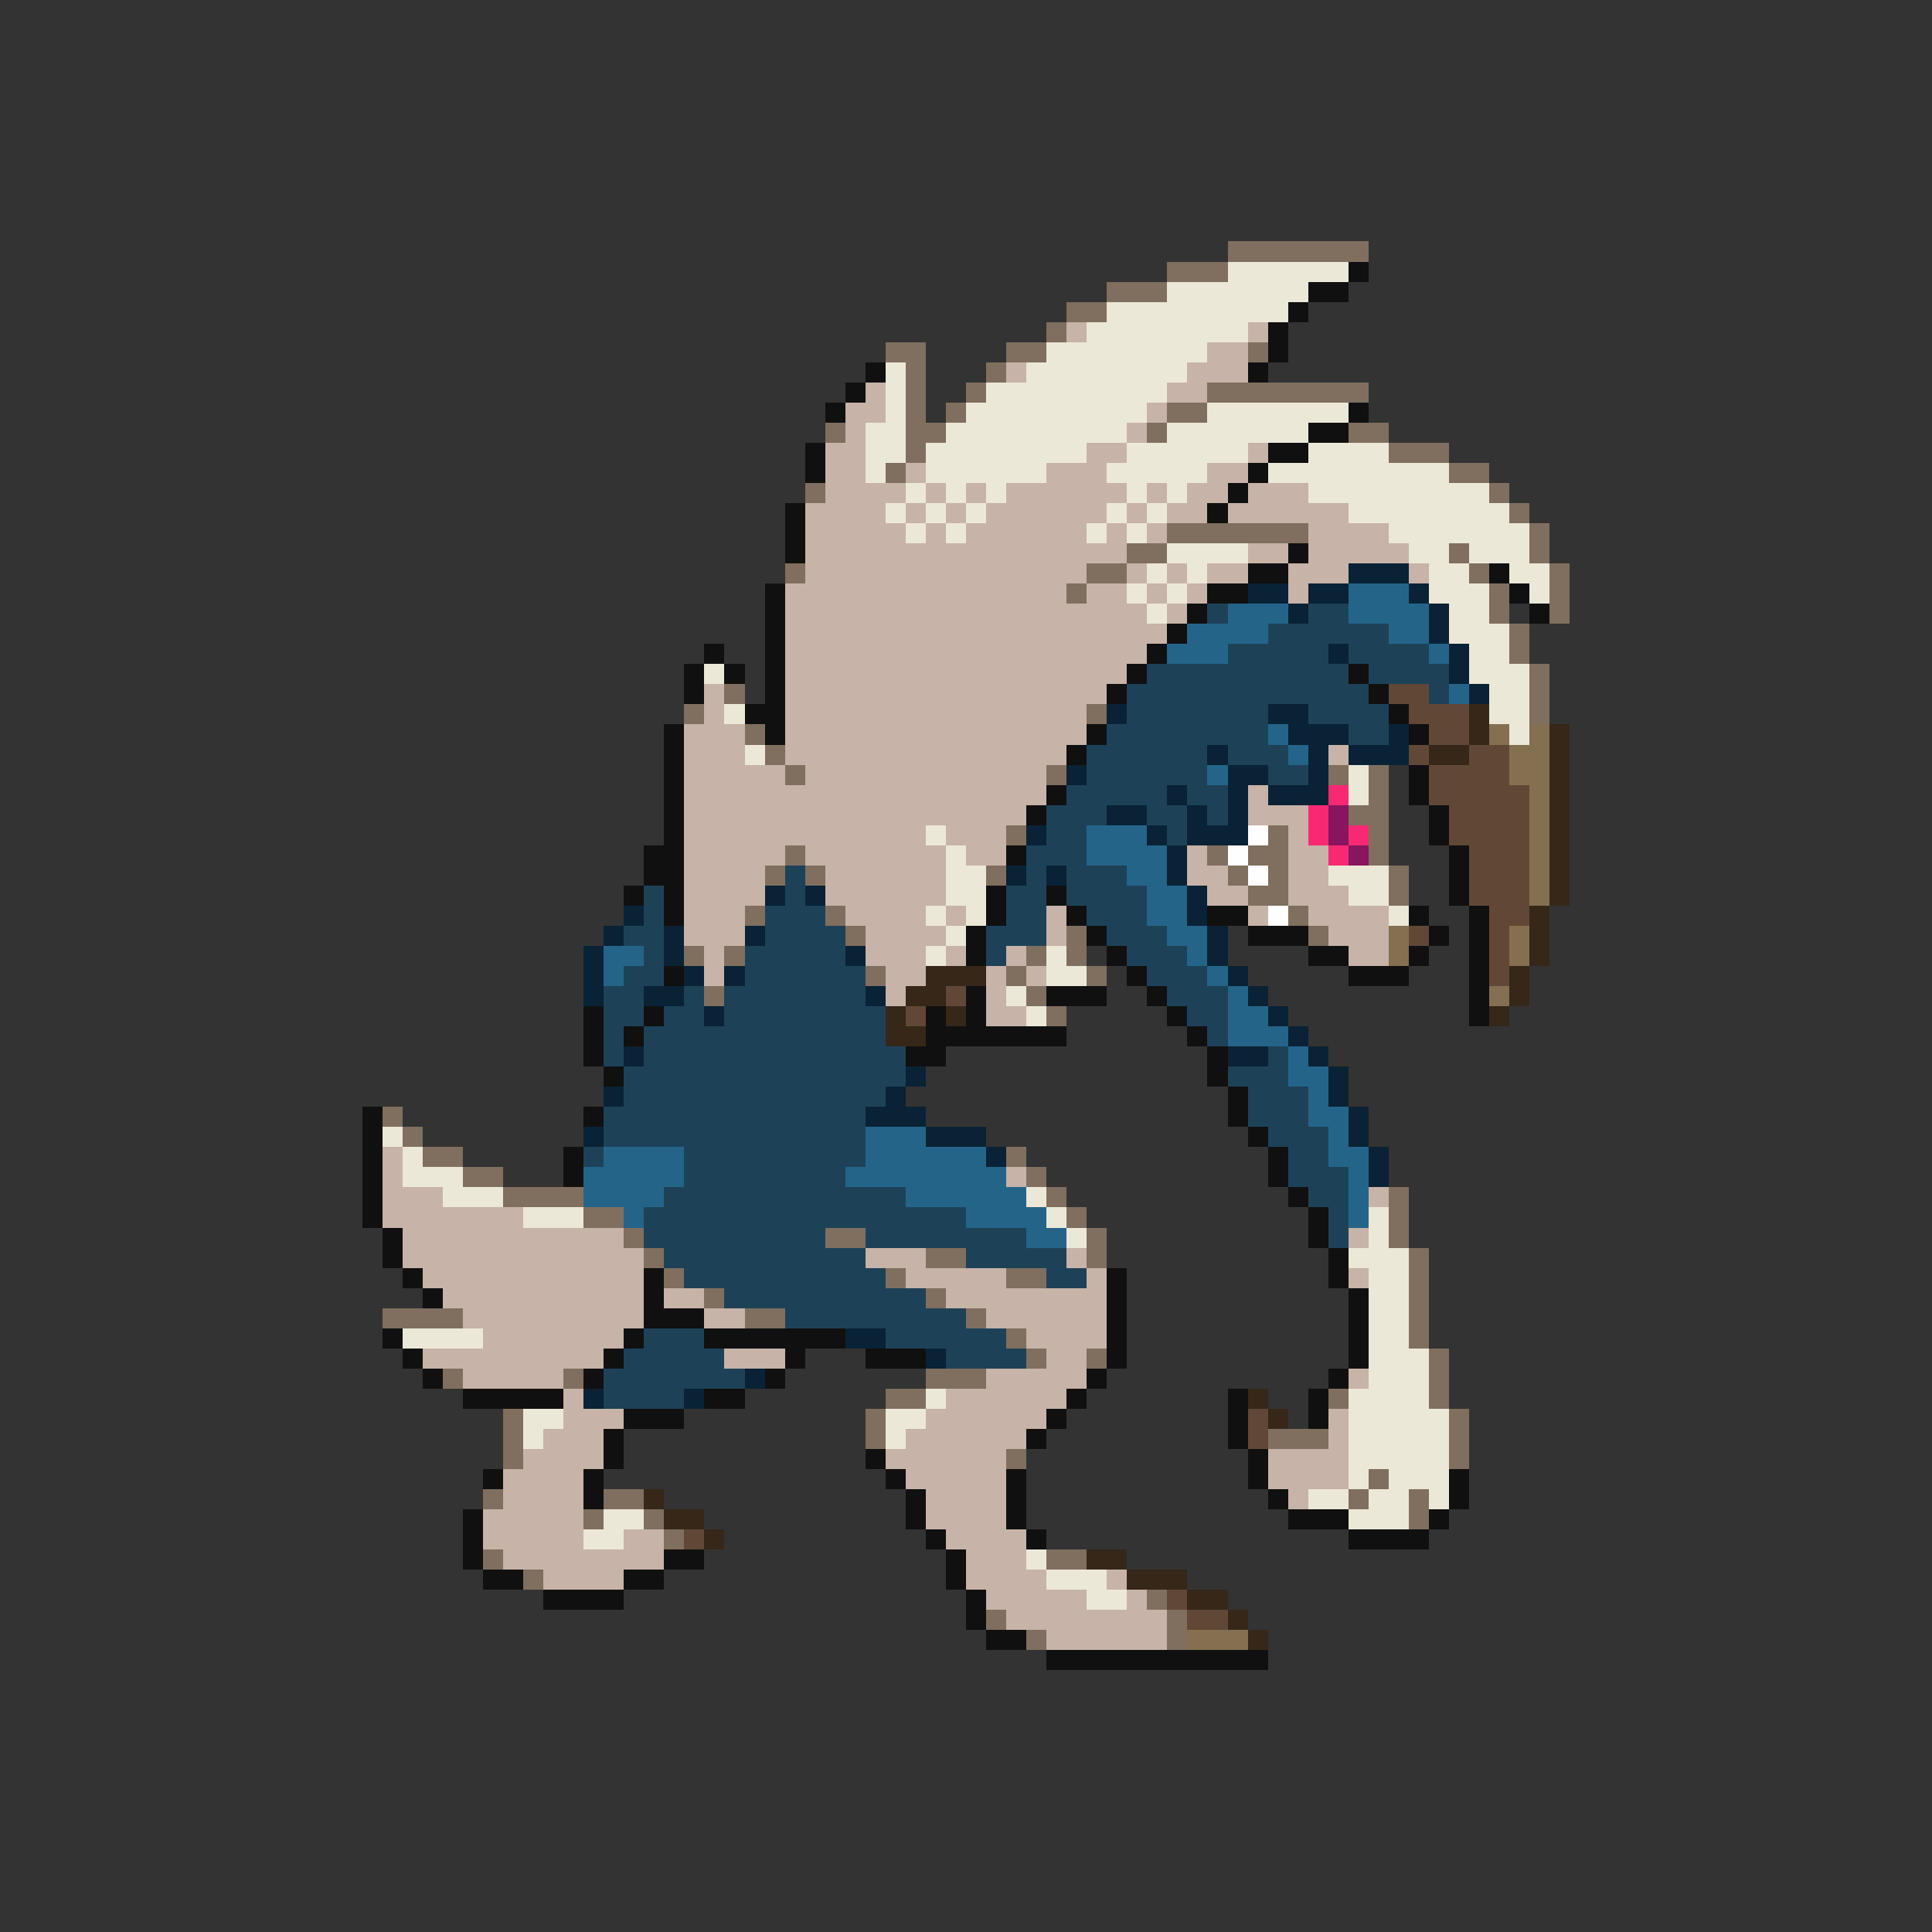 <svg xmlns="http://www.w3.org/2000/svg" viewBox="0 -0.5 96 96" shape-rendering="crispEdges">
<rect x="0" y="-0.5" width="96" height="96" fill="#333333" stroke="none"/>
<path stroke="#806f5e" d="M61 12h7M58 13h3M55 14h3M53 15h2M52 16h1M44 17h2M50 17h2M62 17h1M45 18h1M49 18h1M45 19h1M48 19h1M60 19h8M45 20h1M47 20h1M58 20h2M41 21h1M45 21h2M57 21h1M67 21h2M45 22h1M69 22h3M44 23h1M72 23h2M40 24h1M74 24h1M75 25h1M58 26h7M76 26h1M56 27h2M72 27h1M76 27h1M39 28h1M54 28h2M73 28h1M77 28h1M53 29h1M74 29h1M77 29h1M74 30h1M77 30h1M75 31h1M75 32h1M76 33h1M36 34h1M76 34h1M34 35h1M54 35h1M76 35h1M37 36h1M38 37h1M39 38h1M52 38h1M66 38h1M68 38h1M68 39h1M67 40h2M50 41h1M63 41h1M68 41h1M39 42h1M60 42h1M62 42h2M68 42h1M38 43h1M40 43h1M49 43h1M61 43h1M63 43h1M69 43h1M62 44h2M69 44h1M37 45h1M41 45h1M64 45h1M42 46h1M53 46h1M65 46h1M34 47h1M36 47h1M51 47h1M53 47h1M43 48h1M50 48h1M54 48h1M35 49h1M51 49h1M52 50h1M19 55h1M20 56h1M21 57h2M50 57h1M23 58h2M51 58h1M25 59h4M52 59h1M69 59h1M29 60h2M53 60h1M69 60h1M31 61h1M41 61h2M54 61h1M69 61h1M32 62h1M46 62h2M54 62h1M70 62h1M33 63h1M44 63h1M50 63h2M70 63h1M35 64h1M46 64h1M70 64h1M19 65h4M37 65h2M48 65h1M70 65h1M50 66h1M70 66h1M51 67h1M54 67h1M71 67h1M22 68h1M28 68h1M46 68h3M71 68h1M44 69h2M66 69h1M71 69h1M25 70h1M43 70h1M72 70h1M25 71h1M43 71h1M63 71h3M72 71h1M25 72h1M50 72h1M72 72h1M68 73h1M24 74h1M30 74h2M67 74h1M70 74h1M29 75h1M32 75h1M70 75h1M33 76h1M24 77h1M52 77h2M26 78h1M57 79h1M49 80h1M58 80h1M51 81h1M58 81h1" />
<path stroke="#ece8d7" d="M61 13h6M58 14h7M55 15h9M54 16h8M52 17h8M44 18h1M51 18h8M44 19h1M49 19h9M44 20h1M48 20h9M60 20h7M43 21h2M47 21h9M58 21h7M43 22h2M46 22h8M56 22h6M65 22h4M43 23h1M46 23h6M55 23h5M63 23h9M45 24h1M47 24h1M49 24h1M56 24h1M58 24h1M65 24h9M44 25h1M46 25h1M48 25h1M55 25h1M57 25h1M67 25h8M45 26h1M47 26h1M54 26h1M56 26h1M69 26h7M58 27h4M70 27h2M73 27h3M57 28h1M59 28h1M71 28h2M75 28h2M56 29h1M58 29h1M71 29h3M76 29h1M57 30h1M72 30h2M72 31h3M73 32h2M35 33h1M73 33h3M74 34h2M36 35h1M74 35h2M75 36h1M37 37h1M67 38h1M67 39h1M46 41h1M47 42h1M47 43h2M66 43h3M47 44h2M67 44h2M46 45h1M48 45h1M69 45h1M47 46h1M46 47h1M52 47h1M52 48h2M50 49h1M51 50h1M19 56h1M20 57h1M20 58h3M22 59h3M51 59h1M26 60h3M52 60h1M68 60h1M53 61h1M68 61h1M67 62h3M68 63h2M68 64h2M68 65h2M20 66h4M68 66h2M68 67h3M68 68h3M46 69h1M67 69h4M26 70h2M44 70h2M67 70h5M26 71h1M44 71h1M67 71h5M67 72h5M67 73h1M69 73h3M65 74h2M68 74h2M71 74h1M30 75h2M67 75h3M29 76h2M51 77h1M52 78h3M54 79h2" />
<path stroke="#101010" d="M67 13h1M65 14h2M64 15h1M63 16h1M63 17h1M43 18h1M62 18h1M42 19h1M41 20h1M67 20h1M65 21h2M40 22h1M63 22h2M40 23h1M62 23h1M61 24h1M39 25h1M60 25h1M39 26h1M39 27h1M64 27h1M62 28h2M74 28h1M38 29h1M60 29h2M75 29h1M38 30h1M59 30h1M76 30h1M38 31h1M58 31h1M35 32h1M38 32h1M57 32h1M34 33h1M36 33h1M38 33h1M56 33h1M67 33h1M34 34h1M38 34h1M55 34h1M68 34h1M37 35h2M69 35h1M33 36h1M38 36h1M54 36h1M70 36h1M33 37h1M53 37h1M33 38h1M70 38h1M33 39h1M52 39h1M70 39h1M33 40h1M51 40h1M71 40h1M33 41h1M71 41h1M32 42h2M50 42h1M72 42h1M32 43h2M72 43h1M31 44h1M33 44h1M49 44h1M52 44h1M72 44h1M33 45h1M49 45h1M53 45h1M60 45h2M70 45h1M73 45h1M48 46h1M54 46h1M62 46h3M71 46h1M73 46h1M48 47h1M55 47h1M65 47h2M70 47h1M73 47h1M33 48h1M56 48h1M67 48h3M73 48h1M48 49h1M52 49h3M57 49h1M73 49h1M29 50h1M32 50h1M46 50h1M48 50h1M58 50h1M73 50h1M29 51h1M31 51h1M46 51h7M59 51h1M29 52h1M45 52h2M60 52h1M30 53h1M60 53h1M61 54h1M18 55h1M29 55h1M61 55h1M18 56h1M62 56h1M18 57h1M28 57h1M63 57h1M18 58h1M28 58h1M63 58h1M18 59h1M64 59h1M18 60h1M65 60h1M19 61h1M65 61h1M19 62h1M66 62h1M20 63h1M32 63h1M55 63h1M66 63h1M21 64h1M32 64h1M55 64h1M67 64h1M32 65h3M55 65h1M67 65h1M19 66h1M31 66h1M35 66h7M55 66h1M67 66h1M20 67h1M30 67h1M39 67h1M43 67h3M55 67h1M67 67h1M21 68h1M29 68h1M38 68h1M54 68h1M66 68h1M23 69h5M35 69h2M53 69h1M61 69h1M65 69h1M31 70h3M52 70h1M61 70h1M65 70h1M30 71h1M51 71h1M61 71h1M30 72h1M43 72h1M62 72h1M24 73h1M29 73h1M44 73h1M50 73h1M62 73h1M72 73h1M29 74h1M45 74h1M50 74h1M63 74h1M72 74h1M23 75h1M45 75h1M50 75h1M64 75h3M71 75h1M23 76h1M46 76h1M51 76h1M67 76h4M23 77h1M33 77h2M47 77h1M24 78h2M31 78h2M47 78h1M27 79h4M48 79h1M48 80h1M49 81h2M52 82h11" />
<path stroke="#c7b3a7" d="M53 16h1M62 16h1M60 17h2M50 18h1M59 18h3M43 19h1M58 19h2M42 20h2M57 20h1M42 21h1M56 21h1M41 22h2M54 22h2M62 22h1M41 23h2M45 23h1M52 23h3M60 23h2M41 24h4M46 24h1M48 24h1M50 24h6M57 24h1M59 24h2M62 24h3M40 25h4M45 25h1M47 25h1M49 25h6M56 25h1M58 25h2M61 25h6M40 26h5M46 26h1M48 26h6M55 26h1M57 26h1M65 26h4M40 27h16M62 27h2M65 27h5M40 28h14M56 28h1M58 28h1M60 28h2M64 28h3M70 28h1M39 29h14M54 29h2M57 29h1M59 29h1M64 29h1M39 30h18M58 30h1M39 31h19M39 32h18M39 33h17M35 34h1M39 34h16M35 35h1M39 35h15M34 36h3M39 36h15M34 37h3M39 37h14M66 37h1M34 38h5M40 38h12M34 39h18M62 39h1M34 40h17M62 40h3M34 41h12M47 41h3M64 41h1M34 42h5M40 42h7M48 42h2M59 42h1M64 42h2M34 43h4M41 43h6M59 43h2M64 43h2M34 44h4M41 44h6M60 44h2M64 44h3M34 45h3M42 45h4M47 45h1M52 45h1M62 45h1M65 45h4M34 46h3M43 46h4M52 46h1M66 46h3M35 47h1M43 47h3M47 47h1M50 47h1M67 47h2M35 48h1M44 48h2M49 48h1M51 48h1M44 49h1M49 49h1M49 50h2M19 57h1M19 58h1M50 58h1M19 59h3M68 59h1M19 60h7M20 61h11M67 61h1M20 62h12M43 62h3M53 62h1M21 63h11M45 63h5M54 63h1M67 63h1M22 64h10M33 64h2M47 64h8M23 65h9M35 65h2M49 65h6M24 66h7M51 66h4M21 67h9M36 67h3M52 67h2M23 68h5M49 68h5M67 68h1M28 69h1M47 69h6M28 70h3M46 70h6M66 70h1M27 71h3M45 71h6M66 71h1M26 72h4M44 72h6M63 72h4M25 73h4M45 73h5M63 73h4M25 74h4M46 74h4M64 74h1M24 75h5M46 75h4M24 76h5M31 76h2M47 76h4M25 77h8M48 77h3M27 78h4M48 78h4M55 78h1M49 79h5M56 79h1M50 80h8M52 81h6" />
<path stroke="#092235" d="M67 28h3M62 29h2M65 29h2M70 29h1M64 30h1M71 30h1M71 31h1M66 32h1M72 32h1M72 33h1M73 34h1M55 35h1M63 35h2M64 36h3M69 36h1M60 37h1M65 37h1M67 37h3M53 38h1M61 38h2M65 38h1M58 39h1M61 39h1M63 39h3M55 40h2M59 40h1M61 40h1M51 41h1M57 41h1M59 41h3M58 42h1M50 43h1M52 43h1M58 43h1M38 44h1M40 44h1M59 44h1M31 45h1M59 45h1M30 46h1M33 46h1M37 46h1M60 46h1M29 47h1M33 47h1M42 47h1M60 47h1M29 48h1M34 48h1M36 48h1M61 48h1M29 49h1M32 49h2M43 49h1M62 49h1M35 50h1M63 50h1M64 51h1M31 52h1M61 52h2M65 52h1M45 53h1M66 53h1M30 54h1M44 54h1M66 54h1M43 55h3M67 55h1M29 56h1M46 56h3M67 56h1M49 57h1M68 57h1M68 58h1M42 66h2M46 67h1M37 68h1M29 69h1M34 69h1" />
<path stroke="#256489" d="M67 29h3M61 30h3M67 30h4M59 31h4M69 31h2M58 32h3M71 32h1M72 34h1M63 36h1M64 37h1M60 38h1M54 41h3M54 42h4M56 43h2M57 44h2M57 45h2M58 46h2M30 47h2M59 47h1M30 48h1M60 48h1M61 49h1M61 50h2M61 51h3M64 52h1M64 53h2M65 54h1M65 55h2M43 56h3M66 56h1M30 57h4M43 57h6M66 57h2M29 58h5M42 58h8M67 58h1M29 59h4M45 59h6M67 59h1M31 60h1M48 60h4M67 60h1M51 61h2" />
<path stroke="#1d4258" d="M60 30h1M65 30h2M63 31h6M61 32h5M67 32h4M57 33h10M68 33h4M56 34h12M71 34h1M56 35h7M65 35h4M55 36h8M67 36h2M54 37h6M61 37h3M54 38h6M63 38h2M53 39h5M59 39h2M52 40h3M57 40h2M60 40h1M52 41h2M58 41h1M51 42h3M39 43h1M51 43h1M53 43h3M32 44h1M39 44h1M50 44h2M53 44h4M32 45h1M38 45h3M50 45h2M54 45h3M31 46h2M38 46h4M49 46h3M55 46h3M32 47h1M37 47h5M49 47h1M56 47h3M31 48h2M37 48h6M57 48h3M30 49h2M34 49h1M36 49h7M58 49h3M30 50h2M33 50h2M36 50h8M59 50h2M30 51h1M32 51h12M60 51h1M30 52h1M32 52h13M63 52h1M31 53h14M61 53h3M31 54h13M62 54h3M30 55h13M62 55h3M30 56h13M63 56h3M29 57h1M34 57h9M64 57h2M34 58h8M64 58h3M33 59h12M65 59h2M32 60h16M66 60h1M32 61h9M43 61h8M66 61h1M33 62h10M48 62h5M34 63h10M52 63h2M36 64h10M39 65h9M32 66h3M44 66h6M31 67h5M47 67h4M30 68h7M30 69h4" />
<path stroke="#614836" d="M69 34h2M70 35h3M71 36h2M70 37h1M73 37h2M71 38h4M71 39h5M72 40h4M72 41h4M73 42h3M73 43h3M73 44h3M74 45h2M70 46h1M74 46h1M74 47h1M74 48h1M47 49h1M45 50h1M62 70h1M62 71h1M34 76h1M58 79h1M59 80h2" />
<path stroke="#362718" d="M73 35h1M73 36h1M77 36h1M71 37h2M77 37h1M77 38h1M77 39h1M77 40h1M77 41h1M77 42h1M77 43h1M77 44h1M76 45h1M76 46h1M76 47h1M46 48h3M75 48h1M45 49h2M75 49h1M44 50h1M47 50h1M74 50h1M44 51h2M62 69h1M63 70h1M32 74h1M33 75h2M35 76h1M54 77h2M56 78h3M59 79h2M61 80h1M62 81h1" />
<path stroke="#846f51" d="M74 36h1M76 36h1M75 37h2M75 38h2M76 39h1M76 40h1M76 41h1M76 42h1M76 43h1M76 44h1M69 46h1M75 46h1M69 47h1M75 47h1M74 49h1M59 81h3" />
<path stroke="#f82972" d="M66 39h1M65 40h1M65 41h1M67 41h1M66 42h1" />
<path stroke="#88155e" d="M66 40h1M66 41h1M67 42h1" />
<path stroke="#fefefe" d="M62 41h1M61 42h1M62 43h1M63 45h1" />
</svg>
